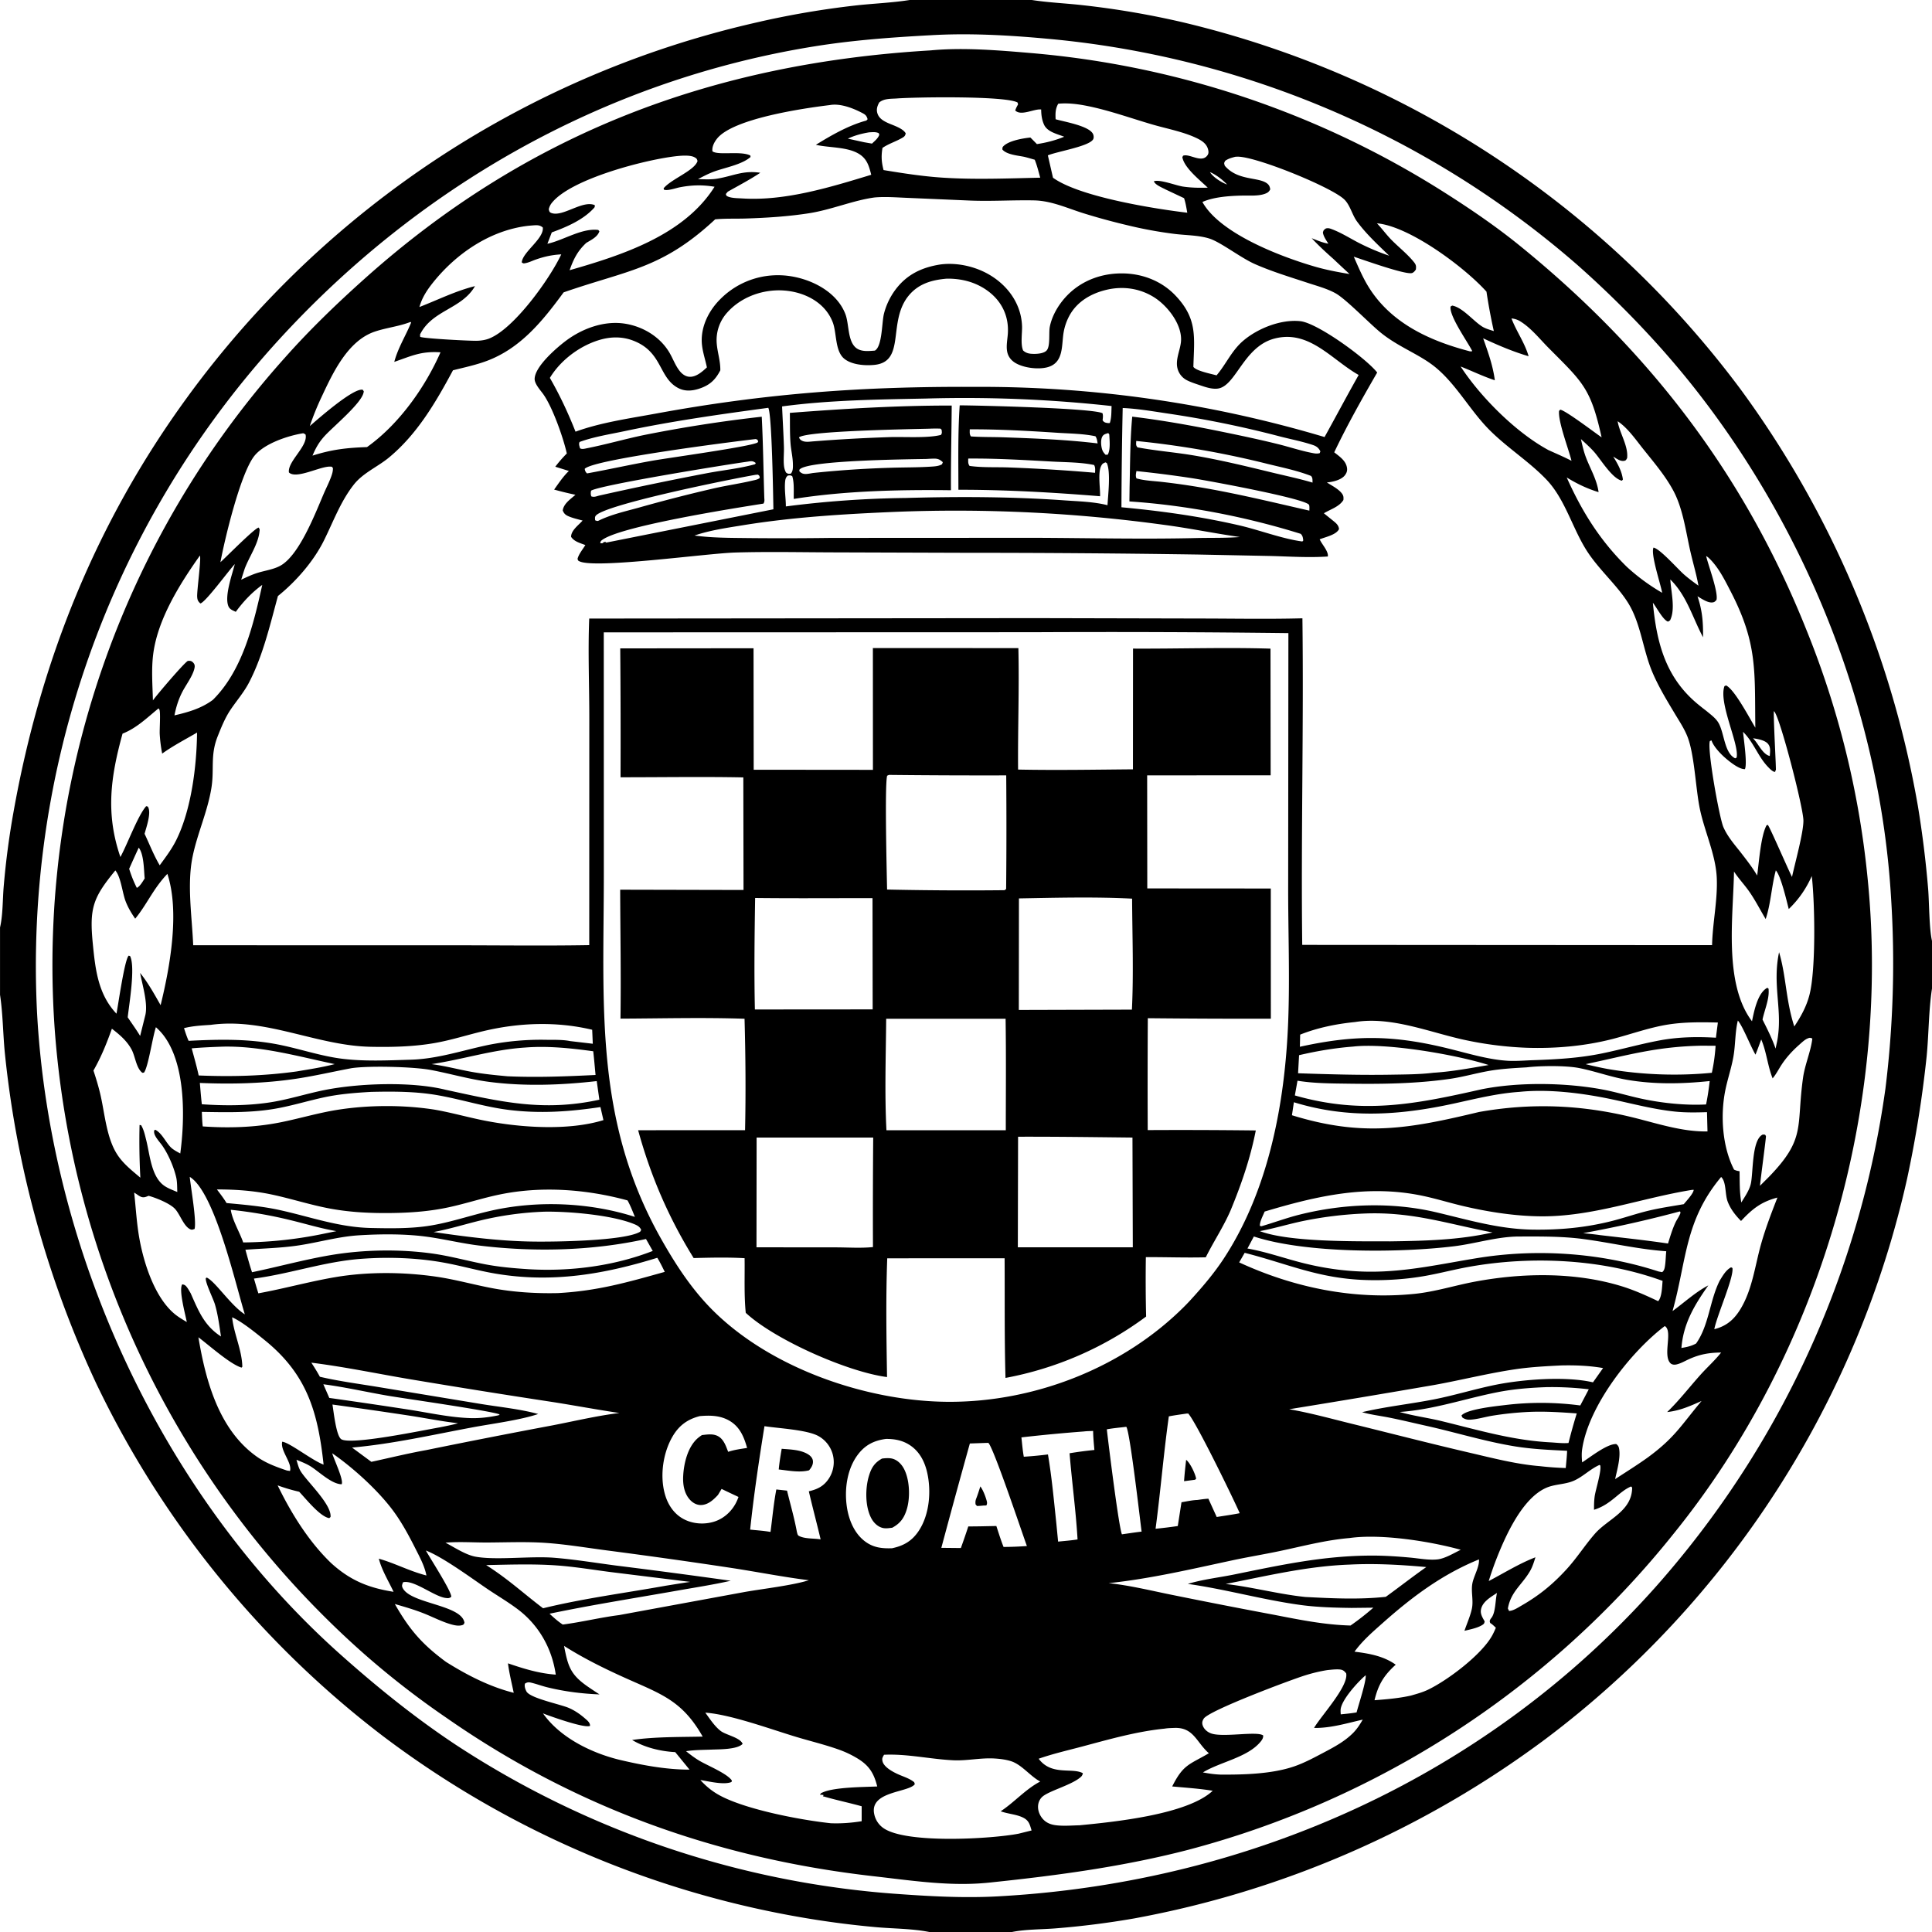 <svg xmlns="http://www.w3.org/2000/svg" viewBox="0 0 256 256"><path d="M120.539 0h16.184c2.238.349 4.55.436 6.805.696q6.66.738 13.188 2.256 1.371.325 2.735.681t2.72.74q1.356.386 2.703.8t2.685.859 2.666.917 2.645.974 2.624 1.032 2.6 1.089q1.294.558 2.576 1.145 1.281.586 2.55 1.2 1.268.615 2.524 1.257 1.255.641 2.495 1.31 1.241.67 2.467 1.365 1.226.696 2.436 1.418t2.405 1.47q1.195.75 2.372 1.523 1.178.775 2.339 1.574 1.16.8 2.303 1.625t2.268 1.674 2.231 1.723 2.193 1.772 2.154 1.819 2.113 1.864 2.073 1.911 2.03 1.956 1.988 1.999 1.944 2.041 1.898 2.084 1.853 2.125 1.806 2.164 1.758 2.203 1.71 2.241q1.122 1.527 2.199 3.085t2.108 3.147 2.016 3.206 1.923 3.263 1.828 3.317 1.732 3.368 1.634 3.418 1.534 3.462q.743 1.743 1.434 3.506.692 1.763 1.333 3.545.64 1.783 1.229 3.583t1.125 3.616q.537 1.817 1.022 3.648.483 1.83.916 3.675.43 1.844.807 3.7t.703 3.722q.91 5.507 1.37 11.07c.144 1.864.125 5.177.507 6.845v6.305l-.02.122c-.43 2.905-.405 5.947-.692 8.881q-.86 8.168-2.588 16.196-.307 1.375-.645 2.743t-.708 2.728q-.367 1.36-.764 2.712-.398 1.351-.826 2.694t-.885 2.675-.943 2.655-1.002 2.633q-.516 1.312-1.06 2.611t-1.117 2.587q-.572 1.287-1.173 2.562t-1.23 2.535-1.285 2.507-1.34 2.478q-.685 1.233-1.395 2.449-.711 1.216-1.449 2.417-.737 1.2-1.5 2.384-.764 1.184-1.554 2.351t-1.605 2.316-1.656 2.28-1.705 2.243-1.755 2.205-1.802 2.166q-.913 1.072-1.85 2.125-.936 1.052-1.896 2.084-.96 1.031-1.942 2.042t-1.986 1.998q-1.004.989-2.03 1.954-1.026.966-2.073 1.91-1.046.942-2.113 1.862-1.068.92-2.155 1.816-1.088.896-2.194 1.768-1.107.871-2.233 1.719-1.503 1.122-3.038 2.2-1.535 1.08-3.1 2.114t-3.16 2.023-3.217 1.931-3.271 1.839-3.322 1.744-3.371 1.647-3.417 1.55-3.46 1.452q-1.74.7-3.5 1.351-1.76.65-3.537 1.25-1.778.6-3.572 1.148-1.794.55-3.604 1.045-1.809.498-3.632.942-1.822.445-3.657.835-1.835.393-3.68.733-5.158.898-10.376 1.315c-1.897.158-3.977.11-5.829.485h-10.952c-2.247-.452-4.759-.435-7.049-.64q-5.37-.483-10.676-1.435-1.85-.33-3.69-.715-1.84-.383-3.667-.823-1.828-.437-3.642-.93-1.814-.49-3.612-1.034-1.799-.546-3.581-1.143t-3.546-1.247q-1.763-.649-3.507-1.35-1.743-.701-3.466-1.453-1.722-.752-3.422-1.554t-3.374-1.653q-1.676-.852-3.325-1.753t-3.272-1.849-3.216-1.945q-1.594-.995-3.158-2.038t-3.096-2.13q-1.533-1.088-3.033-2.22-1.515-1.154-2.995-2.352-1.48-1.199-2.924-2.441t-2.85-2.526-2.775-2.61-2.695-2.69-2.615-2.769-2.532-2.845-2.446-2.92-2.359-2.99q-1.157-1.512-2.269-3.058-1.112-1.547-2.177-3.125-1.066-1.579-2.084-3.188t-1.989-3.249q-.97-1.638-1.891-3.305-.922-1.667-1.793-3.36-.871-1.694-1.692-3.413-1.745-3.736-3.261-7.57t-2.797-7.753-2.323-7.909-1.84-8.034q-1.24-6.292-1.878-12.673c-.224-2.431-.245-4.946-.597-7.357l-.02-.128v-8.93c.398-1.717.336-3.784.498-5.557q.424-4.952 1.307-9.843c3.568-19.978 10.943-38.286 22.922-54.741q.854-1.177 1.735-2.333t1.788-2.292 1.839-2.251 1.89-2.21q.956-1.093 1.938-2.165t1.987-2.121 2.035-2.076 2.081-2.03q1.052-1.002 2.127-1.981t2.171-1.933 2.214-1.884 2.256-1.833q1.139-.904 2.297-1.782 1.159-.877 2.337-1.728 1.178-.852 2.375-1.676 1.197-.825 2.413-1.622t2.448-1.566 2.483-1.511 2.517-1.454 2.55-1.397 2.58-1.34 2.61-1.28q1.312-.625 2.638-1.22 1.325-.596 2.664-1.161t2.691-1.1 2.715-1.04 2.737-.977 2.76-.916q1.384-.442 2.778-.852 1.394-.411 2.798-.79 1.403-.38 2.814-.726 1.412-.347 2.83-.663A117 117 0 0 1 113.244.74c2.42-.278 4.894-.358 7.296-.74m2.565 4.679c-5.103.28-10.192.656-15.242 1.472-27.973 4.518-52.952 18.82-71.789 39.837q-1.001 1.12-1.975 2.264t-1.92 2.311-1.863 2.357-1.804 2.403q-.888 1.212-1.746 2.446-.858 1.233-1.685 2.487t-1.624 2.528-1.561 2.567-1.499 2.605-1.434 2.64-1.37 2.674q-.668 1.346-1.303 2.707-.635 1.362-1.237 2.738-.602 1.377-1.17 2.768t-1.102 2.795-1.033 2.821-.965 2.846-.894 2.869-.824 2.889-.753 2.909-.682 2.926-.61 2.942-.538 2.956-.466 2.968-.393 2.979-.32 2.988q-.143 1.495-.248 2.994t-.174 3-.1 3.003q-.033 1.502-.028 3.004t.046 3.004.12 3.002c1.762 31.506 16.444 63.616 40.06 84.728 4.856 4.34 10.006 8.506 15.442 12.104q.808.53 1.625 1.047t1.642 1.022 1.657.995 1.673.97q.84.477 1.688.942t1.703.916 1.717.889 1.73.862q.87.424 1.745.834t1.757.807q.882.396 1.77.779.888.382 1.781.75.894.369 1.794.723t1.804.694 1.816.666 1.825.637q.915.31 1.835.608.92.296 1.845.578t1.854.55 1.862.52q.933.254 1.87.492t1.877.461q.941.223 1.885.432.944.208 1.892.402.947.193 1.897.371.95.179 1.903.343.953.163 1.908.311.955.149 1.913.281.957.135 1.917.253t1.92.22q.962.105 1.924.192.963.088 1.927.16c4.632.34 9.307.613 13.95.353l.455-.028c33.183-1.933 64.362-16.012 86.559-40.922q.766-.863 1.517-1.74.75-.876 1.484-1.766t1.451-1.793 1.419-1.82 1.385-1.845 1.35-1.87 1.316-1.895q.65-.954 1.281-1.92.632-.964 1.246-1.941t1.21-1.965q.595-.988 1.173-1.987.577-.998 1.136-2.008.56-1.009 1.1-2.028t1.062-2.048q.521-1.03 1.024-2.068.502-1.038.986-2.086.483-1.047.947-2.103t.909-2.121q.444-1.065.869-2.137t.83-2.153.79-2.168.75-2.181.71-2.196.67-2.208q.325-1.107.629-2.22t.588-2.23.547-2.242.505-2.251.464-2.26.423-2.268.38-2.276q.18-1.14.339-2.282.39-3.142.63-6.299.242-3.157.335-6.321.095-3.165.04-6.33t-.258-6.325c-1.43-24.104-10.83-48.01-25.64-67.026-4.689-6.02-10.19-11.76-15.9-16.817q-.916-.8-1.848-1.58-.931-.782-1.879-1.544-.946-.763-1.908-1.507t-1.938-1.468-1.966-1.43-1.994-1.392-2.02-1.352-2.048-1.312-2.072-1.271-2.097-1.23-2.121-1.19-2.144-1.147-2.166-1.105q-1.088-.541-2.187-1.062-1.099-.52-2.208-1.018-1.108-.5-2.227-.976t-2.245-.931q-1.128-.455-2.264-.887-1.137-.433-2.281-.843t-2.297-.797q-1.152-.388-2.312-.752-1.16-.365-2.327-.707-1.166-.342-2.34-.66-1.172-.32-2.352-.615-1.179-.296-2.364-.569t-2.374-.521-2.385-.475-2.393-.428q-1.2-.203-2.402-.381-1.202-.18-2.408-.334t-2.415-.287q-1.208-.13-2.42-.238c-5.076-.463-10.313-.756-15.407-.446z"/><path d="M131.49 249.412q-.925.104-1.855.16c-4.594.274-9.293-.441-13.852-.959-20.682-2.346-39.539-9.082-56.628-20.994q-5.672-3.875-10.836-8.405-1.119-.987-2.213-2.001t-2.163-2.055-2.113-2.107-2.06-2.157q-1.018-1.092-2.008-2.208t-1.953-2.256-1.898-2.302-1.84-2.348-1.783-2.393-1.724-2.435-1.665-2.477-1.603-2.516-1.541-2.555q-.755-1.286-1.479-2.591-.723-1.305-1.415-2.627-.691-1.322-1.35-2.66t-1.286-2.693-1.22-2.723q-.592-1.37-1.152-2.753-.56-1.382-1.085-2.779-.525-1.396-1.017-2.805t-.948-2.829-.88-2.851q-.421-1.431-.808-2.872t-.74-2.89-.668-2.909q-.316-1.458-.597-2.923t-.525-2.937-.454-2.949-.382-2.96-.31-2.967-.237-2.974q-.098-1.498-.158-2.997-.06-1.5-.083-3t-.009-3 .067-3.001.14-2.998.216-2.993.29-2.987.364-2.979.438-2.969.512-2.957q.275-1.475.586-2.943.31-1.469.658-2.928.348-1.46.732-2.91.383-1.451.803-2.892t.875-2.871.947-2.848 1.017-2.823 1.087-2.798q.56-1.391 1.156-2.769t1.225-2.74 1.292-2.708q.664-1.346 1.36-2.675.697-1.33 1.426-2.641.73-1.311 1.491-2.605.762-1.292 1.556-2.566.793-1.274 1.618-2.527t1.682-2.486 1.743-2.443 1.803-2.399q.916-1.188 1.862-2.353.945-1.166 1.92-2.307.974-1.141 1.977-2.257c3.29-3.703 6.833-7.112 10.52-10.414 21.608-19.342 46.192-28.546 74.989-30.25 4.305-.41 8.956-.018 13.25.347q1.828.155 3.65.364 1.821.21 3.636.473 1.815.265 3.621.584t3.601.692 3.58.801q1.783.428 3.553.909 1.769.481 3.523 1.016 1.755.534 3.492 1.122 1.737.587 3.456 1.227t3.417 1.33q1.699.692 3.376 1.434t3.33 1.535 3.284 1.635 3.231 1.733 3.178 1.83q1.576.94 3.122 1.926c3.369 2.149 6.647 4.384 9.753 6.903 17.163 13.92 29.779 30.349 37.987 50.89q.791 1.949 1.513 3.925.721 1.977 1.372 3.978.651 2 1.23 4.023.58 2.023 1.087 4.065t.94 4.1q.434 2.06.795 4.133.36 2.072.647 4.157.286 2.084.498 4.178c3.197 30.66-6.23 63.24-25.649 87.218q-.762.954-1.542 1.892-.781.938-1.58 1.86-.8.922-1.617 1.828-.818.907-1.653 1.797t-1.689 1.762-1.723 1.728-1.758 1.694-1.79 1.659-1.824 1.622-1.856 1.585q-.936.784-1.887 1.548-.951.765-1.917 1.51-.967.746-1.947 1.472-.982.726-1.977 1.433-.995.706-2.004 1.392-1.01.687-2.032 1.353t-2.058 1.311-2.085 1.27q-1.048.626-2.109 1.23-1.06.603-2.133 1.185t-2.156 1.144q-1.084.56-2.18 1.1-1.094.539-2.2 1.056-1.105.517-2.221 1.012-1.115.495-2.24.968-1.126.472-2.26.922-1.135.45-2.278.878-1.143.427-2.295.832t-2.31.786q-1.16.38-2.327.739-1.166.358-2.34.693t-2.354.646c-8.559 2.218-17.168 3.375-25.945 4.299m28.772-226.654.058.048c.435.69 1.517 1.369 2.274 1.646-.569-.613-1.498-1.333-2.274-1.646zm22.131 6.773.055.06c.683.716 1.258 1.523 1.957 2.228.962.97 2.097 1.854 2.95 2.918.285.354.306.544.249.985-.14.191-.246.348-.472.447-.749.327-6.499-1.752-7.752-2.154.542 1.224 1.061 2.468 1.734 3.627 2.885 4.97 7.977 7.389 13.319 8.825.23.053.425.155.644.052-.641-1.273-3.07-4.651-2.872-5.897l.215-.13c1.373.242 2.787 2.033 3.981 2.783.453.284 1.028.434 1.535.595q-.58-2.594-.974-5.223c-2.898-3.234-10.204-8.675-14.514-9.055zm31.888 26.238.06.048c.26 1.578 1.439 3.284 1.258 4.886-.109.173-.123.297-.336.35-.54.137-1.065-.29-1.508-.554.584.932 1.146 1.932 1.284 3.042l-.134.155c-1.308-.293-2.806-2.844-3.706-3.847-.532-.592-1.138-1.13-1.724-1.668.187.82.37 1.646.67 2.433.586 1.538 1.448 2.946 1.672 4.599-1.525-.468-2.864-1.11-4.222-1.945 2.014 4.51 4.414 8.352 7.95 11.828q1.076.99 2.254 1.856t2.443 1.597c-.213-1.197-1.55-5.129-1.147-5.99.863.16 3.202 2.826 4.028 3.552.61.538 1.268 1.018 1.928 1.494q-.042-.232-.089-.464c-.274-1.356-.668-2.698-.978-4.049-.6-2.623-.977-5.657-2.248-8.046-1.051-1.976-2.584-3.77-3.977-5.513-.995-1.244-2.085-2.844-3.418-3.716zM118.78 13.052c-.787.05-1.642-.004-2.278.525-.25.458-.404.906-.245 1.428.192.634.717.965 1.282 1.238.71.343 2.088.72 2.47 1.424-.058.304-.15.417-.425.579-.864.51-1.796.775-2.65 1.35-.184 1.086-.137 1.876.143 2.94 2.598.428 5.173.83 7.802 1.002 4.288.283 8.661.1 12.957.006-.225-.79-.418-1.62-.729-2.379-.463-.129-.926-.274-1.393-.385-.85-.173-2.325-.287-2.892-.967.004-.257-.012-.307.19-.494.75-.691 2.528-.994 3.521-1.095q.434.431.862.87c1.27-.194 2.426-.489 3.615-.976-.921-.365-2.222-.628-2.666-1.593-.292-.633-.38-1.328-.385-2.019-.953-.106-2.647.907-3.436.135.093-.3.223-.537.377-.809l-.07-.25c-1.64-.91-13.707-.717-16.05-.53m21.438.695c-.385.697-.378 1.277-.344 2.056 1.176.336 4.35.863 4.934 1.91.11.197.157.536.043.741-.521.944-4.754 1.611-6.005 2.133l.68 2.963c3.517 2.55 13.511 4.128 17.794 4.637-.12-.645-.214-1.306-.429-1.928l-2.421-1.142c-.437-.235-1.42-.619-1.577-1.097.829-.279 2.904.562 3.876.706 1.09.162 2.162.17 3.261.143-1.008-.984-3.117-2.612-3.364-4.045.109-.186.058-.2.246-.23.898-.138 2.363 1.03 3.092-.032.17-.247.138-.519.063-.793-.219-.805-.95-1.21-1.656-1.536-1.732-.8-3.888-1.201-5.724-1.738-2.882-.842-5.796-1.9-8.74-2.478-1.198-.236-2.509-.394-3.729-.27m-30.263.176c-3.488.424-12.853 1.784-14.959 4.465-.36.46-.68 1.067-.595 1.664.783.572 3.747-.097 5.022.555l.025.198c-1.17 1.03-3.43 1.404-4.881 1.947-.717.268-1.404.628-2.08.985.807.016 1.678.074 2.476-.053 2.167-.344 3.453-1.143 5.779-.791-1.402.93-2.847 1.682-4.309 2.508l-.258.309c.076.2.036.223.246.32.52.242 1.39.23 1.962.267 5.67.358 11.681-1.5 17.058-3.138-.296-1.157-.552-2.121-1.65-2.782-1.555-.935-3.92-.782-5.684-1.189 2.059-1.272 4.345-2.585 6.69-3.214l.163-.173c-.107-.393-.24-.578-.607-.775-1.235-.664-2.988-1.362-4.398-1.103m5.226 3.61c-.99.163-1.925.406-2.837.839l2.153.475 1.044.182c.363-.352.795-.683.971-1.169-.074-.202-.021-.198-.208-.267-.347-.128-.758-.073-1.123-.06m-25.392 3.142c-4.087.415-14.073 2.996-16.643 6.177a2.04 2.04 0 0 0-.432.882c.068.245.07.385.338.486 1.523.574 4.132-1.744 5.76-1.037.016.288-.03.297-.222.5-1.42 1.5-3.572 2.419-5.476 3.11l-.581 1.509.225-.054c2.058-.51 4.377-2.035 6.51-1.78l.153.171c-.226.76-1.11 1.158-1.742 1.55-1.157 1.08-1.688 2.154-2.203 3.617 6.95-1.997 15.152-4.626 19.208-11.06-1.61-.27-2.993-.237-4.6.069-.508.097-1.644.509-2.103.316l-.051-.174c.987-1.226 4.114-2.354 4.496-3.62-.087-.299-.118-.347-.413-.505-.542-.292-1.63-.215-2.224-.157m73.891.098c-.49.134-.917.237-1.336.538-.171.318-.155.297-.057.647 1.643 1.942 4.26 1.504 5.47 2.253.368.228.5.464.554.883-.171.335-.365.464-.712.588-.88.315-2.008.216-2.935.233-1.662.031-3.81.166-5.338.848 2.313 4.183 10.357 7.24 14.881 8.558 1.516.441 3.06.731 4.615.99q-1.085-1-2.157-2.014c-1-.882-1.948-1.763-2.862-2.736.724.285 1.438.595 2.209.727-.283-.464-.632-.925-.72-1.47.086-.338.106-.332.389-.543.347-.094.578.007.9.132 1.19.46 2.322 1.178 3.455 1.767q1.957 1.001 4.038 1.708c-1.48-1.437-3.061-2.885-4.278-4.556-.638-.876-.886-2.12-1.651-2.88-1.644-1.63-11.745-5.74-14.18-5.686q-.143.004-.285.013m-47.786 5.39c-2.817.375-5.737 1.634-8.716 2.096-2.748.427-5.561.604-8.338.694-1.349.045-2.734-.021-4.076.11-7.063 6.58-11.546 6.708-20.08 9.676-2.765 3.767-5.697 7.422-10.218 9.098-1.438.533-2.958.853-4.444 1.227-2.268 4.223-4.724 8.442-8.466 11.547-1.496 1.242-3.44 2.04-4.66 3.585-1.771 2.242-2.726 4.921-3.987 7.45-1.367 2.743-3.691 5.407-6.081 7.33-1.046 3.819-1.996 7.954-3.841 11.481-.681 1.303-1.643 2.398-2.457 3.612-.713 1.063-1.212 2.306-1.683 3.49-1.022 2.565-.421 4.343-.842 6.895-.517 3.137-1.858 5.985-2.488 9.068-.757 3.705-.07 7.96.082 11.728l34.527.006c5.98-.002 11.974.081 17.952-.022l.008-29.9c.005-4.437-.19-8.944-.012-13.373l59.062-.057 22.517.052c4.302.012 8.624.087 12.924-.028.182 14.422-.2 28.854-.025 43.274l54.306.035c.066-2.959.76-6.018.62-8.956-.145-3.068-1.634-6.143-2.25-9.157-.563-2.756-.702-7.227-1.659-9.585-.425-1.048-1.067-2.007-1.646-2.975-1.09-1.821-2.21-3.654-3.026-5.62-1.184-2.853-1.484-6.232-3.055-8.876-1.466-2.468-4.027-4.594-5.667-7.222-1.863-2.984-2.823-6.745-5.27-9.306-2.33-2.437-5.29-4.266-7.672-6.701-2.482-2.538-4.29-5.926-7.021-8.167-2.119-1.738-4.909-2.674-7.294-4.626-1.511-1.237-4.585-4.427-5.941-5.18-1.129-.628-2.468-.979-3.691-1.383-2.352-.777-4.755-1.497-7.022-2.5-1.863-.825-4.49-2.882-5.992-3.366-1.438-.464-3.182-.436-4.687-.63q-3.193-.402-6.317-1.171-2.867-.679-5.68-1.552c-2.192-.684-4.255-1.664-6.576-1.712-2.794-.057-5.59.133-8.385.026l-8.324-.358c-1.446-.055-2.968-.185-4.41-.057m-45.93 3.759c-5.012.588-9.534 3.681-12.617 7.556-.792.996-1.423 1.967-1.77 3.202 2.472-.956 4.772-2.123 7.363-2.768-1.753 3.058-5.684 3.159-7.283 6.415l.02.307c.517.228 6.754.556 7.6.517.501-.023 1.012-.096 1.483-.274 3.343-1.263 8.136-8.002 9.61-11.174-1.218.071-2.203.281-3.349.678-.448.155-.915.394-1.379.482-.264.05-.281.064-.507-.095.113-1.384 2.966-3.143 2.79-4.625-.406-.347-.793-.317-1.29-.28q-.336.025-.671.059m130.318 12.274c.65 1.721 1.762 3.23 2.267 5.006-2.085-.617-4.059-1.455-6.024-2.378.65 1.827 1.299 3.628 1.55 5.562-1.55-.51-3.016-1.228-4.533-1.824 2.653 4.06 7.341 8.757 11.645 11.079 1.016.463 2.058.902 3.048 1.418-.412-1.65-1.782-5.158-1.652-6.607l.152-.168c.651.053 4.667 3.105 5.488 3.663-1.454-6.563-2.494-7.284-7.05-11.873-1.169-1.178-2.273-2.589-3.693-3.474a2.64 2.64 0 0 0-1.198-.404m-145.882.459-.15.058c-1.482.553-3.08.72-4.58 1.225-3.58 1.205-5.55 5.439-7.045 8.63q-.9 1.899-1.576 3.889c1.156-.996 5.5-4.83 6.887-4.825.046 0 .09.01.136.017.15.253.153.15.096.399-.326 1.422-3.906 4.392-5.078 5.643-.788.843-1.236 1.625-1.68 2.682 2.581-.82 4.532-1.04 7.22-1.131 4.221-3.005 7.687-7.893 9.739-12.56-2.602-.163-3.758.455-6.124 1.27.49-1.867 1.516-3.45 2.233-5.214zM40.164 57.41c-2.021.32-5.258 1.392-6.524 3.084-1.815 2.427-3.829 10.788-4.434 14.003.762-.683 4.447-4.432 5.058-4.593.181.227.148.28.117.56-.184 1.664-1.364 3.317-1.953 4.879q-.239.733-.467 1.471c.7-.331 1.397-.663 2.137-.897 1.007-.318 2.207-.465 3.121-.998 2.46-1.434 4.535-6.828 5.675-9.492.328-.765.723-1.52 1.002-2.304.135-.378.225-.696.22-1.098-.179-.213-.079-.18-.327-.195-1.325-.084-4.532 1.718-5.503.77-.215-1.455 2.58-3.508 2.2-5.026-.104-.064-.2-.144-.322-.163M26.483 73.62c-2.662 3.763-5.614 8.454-6.19 13.114-.245 1.987-.084 4.072-.03 6.071.498-.71 4.077-4.914 4.625-5.232.294-.015.459-.026.69.207.225.227.255.439.195.737-.205 1.017-1.11 2.193-1.593 3.122-.524 1.006-.849 2.04-1.064 3.15 1.82-.418 3.56-.918 5.082-2.047 3.942-3.891 5.388-9.993 6.551-15.239-1.368.987-2.513 2.209-3.507 3.567-.386-.181-.801-.319-.976-.74-.552-1.33.499-4.203.846-5.585-.801.848-3.86 5.038-4.559 5.215-.317-.274-.405-.476-.428-.9-.042-.76.565-5.156.358-5.44m199.59.064c.31 1.313 1.629 4.772 1.37 5.807-.199.218-.274.318-.593.338-.616.039-1.409-.514-1.924-.816.644 1.888.758 3.435.737 5.43-1.41-2.646-2.147-5.51-4.338-7.659.088 1.614.71 3.932-.035 5.421l-.266.165c-.66-.202-1.526-1.906-2.01-2.502.496 5.302 1.69 9.904 5.941 13.423q.575.472 1.167.923c.518.436 1.157.897 1.525 1.47.848 1.318.779 4.058 2.27 4.798l.19-.091c.407-1.71-2.412-7.201-1.61-9.47l.214-.099c1.137.541 3.11 4.336 3.881 5.599-.103-7.45.322-11.107-3.258-18.031-.774-1.496-1.57-3.123-2.772-4.323-.155-.155-.292-.286-.49-.383M80.003 83.79l.008 31.877c.007 17.293-1.325 32.605 7.51 48.346 1.899 3.382 4.011 6.655 6.747 9.43 7.74 7.848 20.611 12.284 31.499 12.305 11.394.022 23.072-4.535 31.173-12.642q.32-.322.633-.653c1.63-1.766 3.272-3.686 4.59-5.697 5.963-9.102 8.108-20.63 8.526-31.34.236-6.045-.017-12.163.001-18.218l.029-33.308q-16.897-.204-33.795-.118zM21.008 93.862c-1.524 1.247-2.911 2.62-4.77 3.349-1.58 5.734-2.267 10.576-.285 16.349.947-1.74 2.311-5.486 3.417-6.738.196.056.202.007.278.169.39.821-.269 2.66-.491 3.494.66 1.39 1.22 2.85 2.007 4.173.781-1.071 1.58-2.122 2.174-3.312 2.016-4.03 2.729-9.861 2.772-14.277-1.57.922-3.137 1.72-4.62 2.788a19 19 0 0 1-.326-2.583c-.033-.636.124-2.766-.031-3.22-.025-.073-.084-.128-.125-.192m214.036.365c-.053 1.309.325 7.727.264 7.834-.033.059-.099.093-.148.14l.11.1c-.364-.009-.744-.415-.993-.673-1.34-1.39-1.907-3.278-3.317-4.657.089.965.583 4.255.251 4.941-.77.052-2.095-1.035-2.661-1.533-.619-.544-1.505-1.48-1.769-2.272l-.21.08c-.4.984 1.25 10.183 1.786 11.41.522 1.196 1.394 2.221 2.204 3.233.798 1.035 1.606 2.05 2.27 3.18.243-1.716.47-5.203 1.24-6.644l.17-.066c.235.204 2.771 6.083 3.21 6.898.391-1.834 1.522-5.87 1.51-7.47-.013-1.695-2.945-13.073-3.805-14.376-.03-.047-.075-.084-.112-.125m-2.77 3.596c.725.701 1.25 2.116 2.23 2.351.036-.587.158-1.191-.284-1.662-.419-.445-1.359-.609-1.946-.689M18.382 112.32q-.644 1.395-1.267 2.8.398 1.305 1.012 2.524c.408-.164.81-.882 1.043-1.245-.11-1.12-.09-3.19-.788-4.08m-3.098 3.018c-2.97 3.623-3.456 4.984-2.985 9.734.335 3.379.694 6.673 3.134 9.249.226-1.14 1.062-7.123 1.612-7.686l.188.048c.728 1.431-.127 6.412-.311 8.118.549.817 1.138 1.624 1.647 2.466l.7-2.807c.335-1.578-.408-3.945-.703-5.54 1.063 1.32 1.88 2.802 2.716 4.272 1.256-5.108 2.55-12.381.896-17.398-1.876 1.963-2.703 4.042-4.263 5.939-.514-.75-.959-1.48-1.281-2.335-.43-1.138-.606-3.16-1.35-4.06m220.022-.005c-.577 2.106-.655 4.397-1.345 6.447-.727-1.21-1.366-2.478-2.175-3.638-.635-.91-1.422-1.733-2.023-2.66-.095 5.98-1.401 14.83 2.386 19.844.265-1.29.713-3.596 1.901-4.362.045-.029.091-.053.137-.08.2.172.155.072.17.352.063 1.235-.564 2.652-.814 3.862.635 1.266 1.264 2.506 1.733 3.846.107-.55.258-1.12.318-1.677.51-3.731-.74-6.909.142-11.093.95 3.157.878 6.351 2.018 9.839.875-1.314 1.604-2.627 2.004-4.164.879-3.376.721-12.224.313-15.768-.752 1.683-1.722 3.09-3.051 4.373-.28-1.069-1.041-4.405-1.714-5.121m-5.032 19.894c-.381 1.572-.308 3.21-.589 4.798-.268 1.516-.78 2.98-1.08 4.488-.66 3.311-.392 7.446 1.168 10.47.254.125.448.172.729.207.026 1.446-.015 2.709.23 4.148.46-.76 1.044-1.577 1.254-2.451.343-1.43.106-5.914 1.605-6.558l.29.026c.038.063.091.119.115.189.042.119-.708 5.645-.788 6.58l1.155-1.152c5-5.14 3.628-6.647 4.552-13.177.245-1.732 1.011-3.419 1.221-5.117.003-.024-.001-.048-.002-.073-.275-.111-.333-.12-.63.005-.374.156-.764.536-1.069.804-.903.797-1.696 1.648-2.36 2.657-.396.602-.724 1.27-1.193 1.819-.65-1.63-.793-3.399-1.454-5.023l-.054-.136c-.251.671-.49 1.353-.763 2.016-.646-1.098-1.691-3.779-2.337-4.52m-50.71.197c-2.492.252-4.951.742-7.286 1.671l-.036 1.608c7.522-1.652 12.592-1.533 19.967.306 2.442.609 5.177 1.434 7.698 1.556 1.059.05 2.144-.047 3.204-.083 3.11-.106 6.135-.272 9.19-.902 2.691-.556 5.332-1.323 8.043-1.797 2.375-.39 4.63-.417 7.024-.281l.259-2.012c-2.204-.047-4.395-.078-6.581.265-2.516.396-4.907 1.283-7.367 1.915-3.683.946-7.567 1.288-11.366 1.166q-2.096-.08-4.178-.345-2.08-.264-4.13-.71c-4.616-1.01-9.646-3.125-14.44-2.357m-151.641.377c-1.193.08-2.378.137-3.541.435.185.57.364 1.135.61 1.682 4.073-.209 7.987-.293 12.016.517 2.776.559 5.517 1.506 8.329 1.857 2.951.369 6.132.213 9.1.125 3.561-.105 6.84-1.24 10.288-1.961q1.867-.371 3.763-.541t3.799-.136c1.024.016 2.246-.036 3.243.17l3.016.354-.079-1.853c-4.69-1.12-9.613-.949-14.295.151-2.165.508-4.292 1.199-6.484 1.591-2.809.503-5.746.571-8.596.513-7.178-.146-13.881-3.905-21.17-2.904m-7.265.31c-.468 1.414-1.018 5.28-1.578 6.015-.21.025-.18.068-.326-.066-.727-.667-.849-2.138-1.329-3.013-.633-1.154-1.574-1.946-2.598-2.736-.694 1.941-1.416 3.745-2.445 5.542.368 1.113.705 2.221.962 3.367.57 2.548.798 5.732 2.293 7.912.787 1.149 1.906 2.024 2.96 2.916q-.188-3.488-.105-6.98l.202.023c.364.595.51 1.31.68 1.98.479 1.893.648 4.668 2.243 5.939.525.418 1.26.674 1.875.94-.025-.644-.004-1.37-.156-1.996-.327-1.35-1.001-2.926-1.78-4.075-.32-.473-.832-.992-1.05-1.512-.092-.216-.096-.355-.08-.584l.16-.084c.88.48 1.326 1.57 1.998 2.28.345.366.866.62 1.302.864.62-4.595.749-11.755-2.213-15.647q-.453-.592-1.015-1.084m204.861 2.448c-5.997.109-9.732 1.241-15.411 2.446q1.422.36 2.864.63c4.498.779 9.306.966 13.855.512q.384-1.77.497-3.576zm-195.923.123c-1.402.05-2.798.105-4.196.229.319 1.193.667 2.386.925 3.593 4.388.18 8.601.07 12.954-.529 1.696-.285 3.406-.546 5.072-.976-4.903-1.036-9.694-2.409-14.755-2.317m149.71-.006c-2.448.188-4.785.585-7.173 1.14l-.133 2.396c4.126.14 8.237.26 12.367.188 1.83-.032 3.742-.03 5.56-.255 2.473-.153 4.884-.613 7.323-1.024-4.222-1.355-13.466-2.96-17.945-2.445m-109.71.127c-4.276.268-8.217 1.565-12.412 2.197 1.757.232 3.474.688 5.215 1.01 1.597.294 3.225.452 4.841.601 3.925.175 7.752.02 11.674-.172-.102-1.047-.188-2.097-.307-3.142-2.974-.405-6.007-.732-9.011-.494m132.718 2.624c-1.694.101-3.4.186-5.073.484-1.711.304-3.382.792-5.104 1.041-4.458.644-9.013.705-13.509.639-2.212-.033-4.517-.029-6.703-.392l-.35 1.952c8.944 2.56 15.925 1.175 24.706-.808 4.898-.992 11.21-.897 16.131.034 1.68.317 3.32.818 4.988 1.183 2.733.597 5.868.932 8.663.785.212-1.032.36-2.055.48-3.102-3.68.384-7.293.462-10.956-.165-2.183-.374-4.244-1.149-6.399-1.566-1.722-.334-5.112-.298-6.874-.085m-155.725.11c-2.428.455-4.852 1.023-7.293 1.392-4.252.64-8.527.745-12.817.567.086.94.152 1.886.265 2.823 2.91.201 5.864.203 8.757-.208 2.534-.36 4.942-1.157 7.44-1.662 4.564-.922 11.605-1.166 16.09-.053 7.247 1.573 12.873 2.951 20.388 1.32l-.35-2.466c-4.714.534-9.538.718-14.255.103-2.629-.342-5.13-1.087-7.724-1.577-2.298-.434-8.232-.58-10.501-.239m2.632 3.14c-2.093.118-4.162.275-6.218.711-2.306.49-4.55 1.208-6.882 1.578-3.117.496-6.235.417-9.377.365.03.64.04 1.287.12 1.923 3.392.237 6.833.143 10.175-.515 2.575-.507 5.075-1.27 7.674-1.682 4.104-.651 8.708-.668 12.816-.033 2.28.39 4.496 1.037 6.764 1.478 4.748.923 11.04 1.343 15.664-.081l-.397-1.73c-4.125.615-8.044.894-12.211.368-3.17-.4-6.182-1.376-9.314-1.93-2.914-.516-5.866-.516-8.814-.451m152.101 0c-2.981.201-5.84.93-8.752 1.562-7.156 1.553-13.995 2.014-21.124-.187l-.257 1.721c9.457 2.924 15.597 1.77 24.784-.428 6.927-1.235 13.581-.96 20.409.723 3.191.786 6.555 1.923 9.869 1.847l-.066-2.55c-1.42.043-2.816.07-4.234-.076-2.825-.292-5.562-1.03-8.332-1.618-3.857-.818-8.361-1.4-12.297-.994M25.141 155.94c.143 1.425.919 5.801.643 6.9-.282.102-.393.158-.68-.011-.809-.475-1.265-1.945-1.918-2.648-.677-.728-2.539-1.473-3.498-1.731l-.105.044c-.31.125-.56.222-.894.093-.224-.087-.448-.265-.65-.396l-.163-.105-.098-.064c.22 2.022.333 4.105.694 6.105.588 3.263 2.023 7.795 4.68 9.99.495.408 1.05.733 1.6 1.06-.181-.974-1.091-4.243-.609-4.99.31.034.443.133.633.387.184.245.338.531.492.796 1.036 2.335 1.784 4.278 4.014 5.72-.22-1.424-.395-2.883-.806-4.267-.212-.714-1.301-2.904-1.207-3.458l.123-.08c1.132.5 3.178 3.693 5.049 4.873-1.256-4.07-3.99-16.207-7.3-18.218m202.917.016c-4.838 5.79-4.553 11.023-6.438 17.769 1.552-1.133 3.04-2.514 4.742-3.403-1.831 2.598-3.304 5.025-3.566 8.292.703-.119 1.315-.242 1.947-.594 1.713-2.419 1.792-5.69 3.135-8.343.41-.652.8-1.375 1.5-1.752l.18.094c.207 1.238-2.053 6.277-2.404 8.106 1.604-.4 2.636-1.286 3.48-2.687 1.574-2.614 1.908-5.723 2.723-8.612.588-2.086 1.372-4.124 2.161-6.141-2.166.571-3.315 1.493-4.822 3.102-.738-.75-1.383-1.565-1.766-2.558-.38-.988-.166-2.63-.872-3.273M28.74 157.605c.446.59.897 1.17 1.28 1.806 2.312.216 4.654.411 6.928.905 4.14.9 7.896 2.306 12.2 2.4 2.451.052 5.07.094 7.499-.26 2.841-.413 5.572-1.385 8.365-2.021 6.145-1.401 13.087-1.124 19.114.81-.3-.738-.584-1.487-.975-2.184-5.458-1.49-11.424-1.93-16.987-.773-2.231.464-4.403 1.18-6.628 1.666-2.523.552-5.06.744-7.637.777-2.754.035-5.43-.082-8.147-.584-2.62-.484-5.145-1.314-7.746-1.866-2.414-.512-4.807-.673-7.266-.676m195.425.066c-6.718 1.084-13.111 3.552-20.001 3.499-3.414-.026-7.042-.591-10.364-1.379-1.746-.414-3.47-.95-5.224-1.323-7.32-1.559-14.032-.016-21.004 2.07-.212.532-.662 1.333-.634 1.899l.217.045c1.679-.49 3.327-1.106 5.023-1.531 5.876-1.473 12.264-1.705 18.168-.306 4.281 1.015 8.287 2.22 12.742 2.287 3.591.054 7.043-.264 10.53-1.151 1.625-.414 3.215-.974 4.845-1.363 1.526-.364 3.101-.591 4.648-.858.316-.398 1.313-1.446 1.31-1.907zM30.58 160.306c.204 1.384 1.182 2.975 1.646 4.324q2.733-.028 5.45-.326t5.39-.864l1.506-.308c-2.059-.352-4.066-.97-6.095-1.458q-3.901-.958-7.898-1.369m41.517.25a42.7 42.7 0 0 0-8.48 1.173c-2.05.499-4.088 1.139-6.163 1.524 4.453.643 8.765 1.21 13.274 1.264 2.724.036 12.046-.073 14.094-1.306l.142-.236c-.187-.44-.533-.612-.966-.787-2.965-1.201-8.67-1.692-11.901-1.631m150.463-.03q-6.335 1.699-12.789 2.873c.75.083 1.507.15 2.253.261 2.998.352 6.01.67 8.996 1.113.307-.98.594-1.972 1.046-2.897.115-.235.596-.968.603-1.186.002-.054-.03-.104-.047-.156zm-41.883.278q-2.073.088-4.132.346t-4.089.684c-1.846.398-3.666.95-5.52 1.297 3.94 1.488 12.817 1.341 17.283 1.355 4.499-.063 9.14-.17 13.546-1.18-6.076-1.159-10.696-2.784-17.089-2.502m-133.003 2.874c-2.754.156-5.319.918-8.026 1.334-2.37.364-4.744.404-7.128.587.279.996.548 1.996.876 2.978 3.467-.721 6.948-1.681 10.433-2.269 4.323-.729 9.069-.812 13.409-.215 2.359.324 4.65.97 6.985 1.42 1.933.373 3.847.538 5.809.663 5.495.327 11.306-.413 16.463-2.42l-.896-1.582c-7.17 1.585-14.931 1.757-22.208.854-2.386-.296-4.724-.89-7.103-1.191-2.77-.35-5.826-.326-8.614-.16m118.471.165-.849 1.593c2.219.39 4.349 1.111 6.518 1.702 3.136.856 6.306 1.338 9.56 1.369 4.982.046 9.617-1.037 14.498-1.822 7.86-1.263 16.32-.678 23.891 1.793l.48.094c.262-.195.323-.482.373-.79.103-.644.103-1.33.174-1.982-3.778-.266-7.364-1.143-11.098-1.632-2.724-.357-5.691-.33-8.443-.321-2.862.01-5.706.936-8.546 1.287-7.24.894-19.647.979-26.558-1.291m-1.216 2.165-.73 1.268c7.284 3.364 15.22 4.979 23.227 4.17 2.74-.277 5.35-1.123 8.048-1.626 6.264-1.168 13.184-1.277 19.332.593 1.695.516 3.31 1.242 4.907 2.001.508-.516.524-1.985.59-2.688-7.956-2.902-17.313-3.348-25.618-1.868-1.915.34-3.797.84-5.71 1.186-2.574.467-5.301.649-7.916.572-6.317-.185-10.332-2.129-16.13-3.608m-117.002.793c-4.909.352-9.438 1.983-14.277 2.62.195.65.375 1.31.587 1.953 3.418-.62 6.776-1.564 10.195-2.143 4.287-.727 9.001-.687 13.311-.07 2.522.36 4.977 1.06 7.477 1.532 2.844.536 5.823.717 8.716.651 5.251-.289 9.125-1.409 14.15-2.812-.314-.63-.619-1.266-.989-1.866-7.129 2.204-13.96 3.354-21.414 2.103-2.306-.387-4.557-1.04-6.856-1.458-3.54-.642-7.312-.774-10.9-.51m-17.167 7.748.022.19c.265 2.129 1.291 4.23 1.328 6.367l-.102.111c-1.487-.431-4.317-2.974-5.717-4.018.965 5.76 2.709 12.278 7.776 15.844 1.215.854 2.557 1.336 3.951 1.811l.41.06c.313-1.085-1.314-2.681-1.032-3.877.956.087 3.997 2.501 5.483 3.033-.748-6.92-2.172-11.937-7.796-16.486-1.151-.931-2.99-2.446-4.323-3.035m189.83 1.165c-4.512 3.423-10.118 10.572-10.95 16.348-.08.566-.049 1.145.002 1.713 1.06-.678 3.367-2.512 4.53-2.423.255.207.327.341.379.672.186 1.195-.286 2.806-.537 3.97 1.454-.95 2.943-1.876 4.353-2.89 3.575-2.627 4.398-4.25 7.102-7.466-1.537.685-2.872 1.285-4.56 1.47 1.607-1.553 2.938-3.295 4.426-4.953.885-.987 1.91-1.896 2.725-2.936-1.61.018-2.85.232-4.313.905-.514.236-1.079.567-1.632.68-.282.057-.593.028-.797-.193-1.01-1.094.378-4.27-.728-4.898m-179.335 4.85c.403.612.78 1.223 1.132 1.867 2.572.603 5.237.944 7.845 1.377l13.505 2.23c2.49.407 5.149.663 7.578 1.328-2.39.813-6.101 1.282-8.686 1.766-5.268.984-10.637 2.207-15.98 2.68l2.56 1.892c2.407-.52 4.82-1.115 7.242-1.55q8.35-1.705 16.726-3.276c2.955-.57 5.909-1.28 8.897-1.645-2.908-.434-5.794-.973-8.698-1.433q-9.471-1.44-18.92-3.021c-4.383-.736-8.795-1.668-13.201-2.215m165.62.366c-2.03.1-4.059.207-6.071.504-3.613.533-7.177 1.438-10.773 2.087q-9.594 1.657-19.204 3.214c2.792.48 5.555 1.252 8.308 1.928 5.188 1.276 10.37 2.617 15.573 3.826 3.032.704 6.216 1.538 9.323 1.785q1.715.198 3.44.25c.066-.759.153-1.524.181-2.284-2.31-.113-4.606-.212-6.893-.582-3.962-.641-7.832-1.85-11.75-2.722-1.645-.365-3.288-.767-4.94-1.096-1.186-.237-2.424-.38-3.586-.716 3.127-.738 6.352-1.075 9.506-1.692 2.749-.538 5.42-1.375 8.158-1.93 3.578-.726 9.32-1.176 12.933-.332l1.338-1.892c-1.826-.32-3.691-.389-5.543-.348m-164.028 2.496.787 1.809q5.347.751 10.683 1.574c2.64.417 5.376 1.025 8.046 1.102 1.26.036 2.468-.12 3.698-.376l.152-.106c-.866-.438-12.867-2.156-14.687-2.464-2.88-.488-5.786-1.164-8.679-1.539m162.124.379c-2.231.078-4.42.249-6.616.686-4.36.867-8.387 2.291-12.889 2.607 1.81.52 3.689.757 5.517 1.2 4.855 1.18 9.417 2.557 14.442 2.823.772.04 1.647.155 2.412.086a73 73 0 0 1 1.095-3.92c-2.105-.152-4.193-.292-6.306-.2q-2.478.114-4.927.511c-.933.156-1.962.473-2.894.52-.392.02-.68-.061-1.013-.27l-.14-.277c.66-.839 4.52-1.24 5.686-1.38q1.252-.155 2.51-.23 1.26-.075 2.521-.07 1.261.006 2.52.091 1.258.085 2.508.25l1.125-2.142q-2.766-.329-5.55-.285m-160.918 2.304c.148.851.482 4.133 1.159 4.59 1.242.84 11.048-1.225 13.067-1.567.808-.167 1.624-.314 2.415-.544-2.074-.234-4.126-.643-6.187-.968q-5.222-.795-10.454-1.511m113.249 1.189c-.808.12-1.624.224-2.425.38-.695 4.944-1.098 9.938-1.757 14.892q1.475-.145 2.942-.361l.492-3.151c.68-.109 1.414-.282 2.1-.302.486-.067.972-.145 1.464-.168l1.104 2.423c1.014-.164 2.04-.303 3.047-.503-.704-1.652-6.042-12.629-6.875-13.245l-.115.057.165.031zm-64.58.346c-1.604.412-2.736 1.223-3.588 2.673-1.266 2.155-1.703 5.142-1.06 7.563.37 1.4 1.16 2.662 2.451 3.374 1.252.692 2.852.799 4.202.342 1.31-.444 2.356-1.466 2.92-2.718.077-.172.144-.346.21-.522q-1.124-.525-2.243-1.063l-.478.798c-.585.627-1.269 1.275-2.178 1.333-.558.035-1.086-.233-1.467-.625-.823-.843-1.021-2.052-.966-3.185.08-1.691.592-3.847 1.895-5.015a5 5 0 0 1 .597-.443c.835-.09 1.683-.243 2.393.327.566.454.822 1.236 1.076 1.892.816-.272 1.663-.38 2.51-.514-.418-1.481-.967-2.82-2.376-3.625-1.215-.693-2.549-.71-3.898-.592m8.576 1.335c-.734 4.566-1.412 9.105-1.898 13.705.894.093 1.813.15 2.698.307.249-1.865.416-3.782.771-5.627l1.418.154c.436 1.803.972 3.63 1.302 5.454.064.197.07.433.264.538.776.422 2.01.317 2.885.467-.5-2.129-1.074-4.243-1.563-6.372 1.143-.263 1.989-.677 2.652-1.689q.11-.168.204-.348.092-.179.166-.367.075-.187.13-.382.055-.194.09-.393t.05-.4.009-.403-.032-.402-.072-.397-.114-.387-.152-.372-.19-.356-.224-.334q-.121-.161-.258-.31-.137-.148-.288-.282t-.314-.251-.34-.218c-1.486-.864-5.305-1.042-7.194-1.335m47.94.083c-.854.105-1.732.175-2.577.333.221 1.962 1.583 12.97 2.002 13.912.868-.12 1.736-.26 2.606-.358-.218-1.674-1.56-13.372-2.03-13.887m-5.617.616q-4.147.313-8.278.784c.095.852.161 1.723.317 2.565a52 52 0 0 0 3.2-.303c.503 2.985.78 6.021 1.1 9.03l.244 2.52c.857-.09 1.729-.152 2.578-.289-.224-3.82-.75-7.608-1.058-11.418q1.636-.273 3.288-.435c-.072-.84-.16-1.68-.166-2.523-.403.022-.826.017-1.225.069m-26.232.989c-1.55.21-2.718.774-3.692 2.046-1.473 1.926-1.836 4.687-1.472 7.031.265 1.706 1 3.476 2.427 4.526 1.104.813 2.215.923 3.542.885 1.546-.328 2.657-.962 3.55-2.315 1.424-2.154 1.673-5.264 1.107-7.734-.34-1.479-1.035-2.814-2.345-3.65-.956-.61-2-.795-3.117-.79m13.506.523-2.384.082q-1.926 6.905-3.78 13.829l2.587.026q.515-1.422.983-2.86l1.503-.016 2.216-.045c.306.927.594 1.867.955 2.775q1.548-.007 3.093-.12c-.704-1.938-4.26-12.58-5.076-13.645zm-86.876 1.38c.212.779 1.557 3.554 1.25 4.106-1.343-.015-3.037-1.713-4.148-2.394-.572-.35-1.22-.595-1.838-.851.152.52.29 1.103.583 1.564.89 1.399 4.095 4.368 3.932 6.015l-.169.154c-1.226-.188-3.113-2.584-3.989-3.498a23 23 0 0 1-2.853-.844c1.792 3.689 4.117 7.445 7.096 10.304 2.51 2.283 4.933 3.276 8.267 3.8-.63-1.344-1.482-2.739-1.89-4.158l-.067-.231c2.167.61 4.005 1.63 6.31 2.226-.233-1.239-.891-2.443-1.457-3.564-.84-1.665-1.742-3.35-2.839-4.86-1.992-2.746-5.304-5.757-8.095-7.707zm167.926 1.543c-1.232.54-2.168 1.542-3.382 2.084-1.171.523-2.521.436-3.696.957-3.222 1.425-5.448 6.491-6.673 9.647q-.51 1.334-.93 2.7c2.022-1.058 4.063-2.336 6.19-3.148-.197.617-.384 1.248-.71 1.812-1.078 1.857-2.543 2.718-2.943 4.97l.156.328c.563-.025 1.186-.444 1.67-.723 2.347-1.35 4.125-2.81 5.944-4.796 1.373-1.498 2.439-3.198 3.762-4.713 1.714-1.965 4.922-2.97 4.934-6.115l-.136-.15c-1.627.674-2.618 2.381-4.917 3.09-.001-.613.004-1.22.095-1.827.126-.851.931-3.39.728-4.052zm-33.123 9.688c-3.2.274-6.154 1.072-9.278 1.73-2.103.442-4.226.788-6.327 1.24-5.375 1.154-10.848 2.436-16.321 3.008 2.877.298 5.777 1.03 8.617 1.596q6.641 1.348 13.302 2.595c3.37.656 6.694 1.334 10.14 1.422q1.577-1.096 3.02-2.363l-2.888.032c-2.247-.031-4.509-.085-6.738-.388-5.015-.681-9.94-2.088-14.957-2.794 1.964-.601 4.098-.833 6.113-1.243 6.25-1.271 11.823-2.494 18.26-2.51 1.703-.004 3.416.112 5.111.268 1.152.105 2.423.36 3.573.24 1.017-.107 2.193-.838 3.11-1.276-4.102-1.133-10.558-2.148-14.737-1.557m-119.794.616c1.18.618 2.663 1.611 3.97 1.853 2.713.502 7.33-.105 10.426.145 2.734.22 5.462.673 8.182 1.03q7.619.948 15.222 2.017c-2.304.52-4.656.88-6.983 1.291-5.668 1.002-11.397 1.9-17.029 3.077.563.521 1.106 1.01 1.748 1.435 2.504-.322 4.97-.937 7.466-1.253l16.559-3.048c2.468-.439 6.323-.867 8.587-1.57-3.364-.424-6.7-1.08-10.05-1.599q-8.344-1.264-16.712-2.353c-2.676-.35-5.398-.808-8.087-.995-2.57-.178-5.196-.063-7.771-.053-1.808.007-3.736-.135-5.528.023m-2.6 1.036c.584 1.064 3.396 5.4 3.37 6.131-.253.21-.422.198-.745.158-1.53-.19-4.233-2.448-5.649-2.079-.1.276-.2.435-.063.725 1.006 2.143 7.837 2.22 8.203 4.643-.092.174-.074.236-.279.302-.403.132-.852.067-1.256-.032-1.286-.32-2.59-1.012-3.83-1.504-1.256-.5-2.563-.877-3.862-1.253 1.944 3.4 3.604 5.327 6.778 7.668 2.783 1.749 5.774 3.29 8.976 4.097-.268-1.29-.597-2.598-.763-3.906 2.12.725 4.082 1.332 6.333 1.499-.496-3.453-2.218-6.53-5.017-8.649-1.287-.973-2.706-1.802-4.044-2.707-2.099-1.421-5.881-4.218-8.152-5.093m139.541 1.18c-4.854 1.968-8.845 4.953-12.735 8.41-1.335 1.186-2.703 2.359-3.754 3.816 1.919.237 3.851.573 5.46 1.724-1.575 1.42-2.32 2.654-2.81 4.709 1.624-.127 3.245-.259 4.837-.62.764-.221 1.54-.43 2.26-.777 2.615-1.258 7.086-4.629 8.494-7.179.184-.334.339-.677.487-1.028-.237-.224-.463-.458-.744-.626-.092-.242-.088-.283.032-.52.01-.02.149-.196.156-.207.536-.743.481-2.346.709-3.261-.827.556-1.966 1.167-2.132 2.26-.085.56.238 1.05.498 1.517-.056.24-.063.305-.283.449-.643.421-1.65.614-2.395.792.318-.949.768-1.94.979-2.914.241-1.114-.141-2.293.074-3.391.19-.968.947-2.189.868-3.154m-17.168.688c-5.615.206-10.906 1.494-16.395 2.567 3.542.405 6.995 1.353 10.557 1.724 3.574.183 7.09.36 10.66-.02 1.804-1.298 3.54-2.67 5.368-3.945-3.39-.306-6.786-.502-10.19-.326m-114.385.063c2.944 1.87 4.86 3.688 7.543 5.722 5.34-1.305 10.852-2.02 16.263-2.988 1.076-.17 2.153-.353 3.232-.505l-10.59-1.31c-2.332-.302-4.687-.697-7.03-.867-3.11-.226-6.304-.115-9.42-.05M74.74 218.09c.53 2.76.853 3.843 3.292 5.496q.698.475 1.407.932c-2.362-.097-4.592-.375-6.892-.935-.733-.178-1.445-.448-2.173-.621-.342-.082-.51-.057-.805.117-.121.315.036.763.19 1.048.49.903 4.476 1.688 5.63 2.191.769.335 1.46.807 2.092 1.356.307.267.727.582.7 1.014-.712.334-4.848-1.14-5.768-1.478q-.235-.087-.467-.182c2.28 3.245 6.482 5.282 10.249 6.182 2.981.698 6.1 1.278 9.173 1.275l-1.896-2.32c-1.94-.102-4.035-.603-5.71-1.607 2.922-.437 6.376-.385 9.347-.449-2.737-4.826-5.54-5.645-10.364-7.818-2.713-1.223-5.496-2.602-8.005-4.201m101.178 3.199c-1.05.165-2.045.409-3.059.73-2.006.636-12.666 4.636-13.352 5.704-.18.28-.258.531-.157.86.16.517.6.901 1.094 1.09 1.56.598 6.117-.338 6.934.284.022.337-.145.585-.353.837-1.723 2.088-5.364 2.668-7.63 4.061.768.143 1.5.257 2.282.286 3.114.026 6.858-.074 9.806-1.084 1.374-.471 2.681-1.182 3.963-1.859 1.359-.718 2.702-1.438 3.804-2.529.545-.54.937-1.15 1.319-1.81-2.16.488-4.213 1.131-6.451 1.103.91-1.584 4.614-5.541 4.255-7.235-.251-.316-.436-.477-.854-.513-.524-.044-1.078.028-1.6.075m5.041.69c-1.002.834-3.254 3.298-3.324 4.585-.011.199.004.399.02.597.703-.07 1.403-.135 2.099-.26.251-.992 1.295-4.13 1.205-4.922m-87.506 4.955c.6.817 1.217 1.787 2.026 2.417.713.555 2.594.871 2.922 1.719-.698.759-3.112.72-4.107.76-1.129.046-2.272.036-3.39.212.563.454 1.13.883 1.751 1.256 1.041.626 3.738 1.714 4.324 2.644l-.056.181c-1.008.429-3.056-.1-4.124-.261.798.872 1.603 1.527 2.65 2.084 3.464 1.844 10.65 3.221 14.647 3.644 1.39.049 2.704-.048 4.077-.27l.002-1.981c-1.681-.467-3.408-.825-5.078-1.314l-.069.079.097-.256c-.154-.013-.329-.07-.466.005.085-.25.128-.252.364-.357 1.56-.694 5.377-.7 7.214-.78-.44-1.745-1.063-2.774-2.633-3.724q-1.13-.683-2.373-1.132c-1.867-.675-3.825-1.139-5.726-1.712-3.42-1.031-8.69-2.976-12.052-3.214m60.887 2.116c-3.71.369-7.362 1.416-10.954 2.375-1.914.51-3.893.96-5.761 1.616l.103.131c1.708 2.114 4.363 1.02 5.754 1.785-.063.345-.216.471-.495.68-1.278.957-3.978 1.68-4.844 2.415a1.74 1.74 0 0 0-.557.959c-.134.648.067 1.321.458 1.843.481.643 1.128.912 1.911 1.005.994.119 2.075.022 3.075.001 4.561-.44 14.313-1.418 17.658-4.574-1.77-.292-3.583-.406-5.368-.572 1.476-2.944 2.264-2.875 4.862-4.4l-.119-.106c-1.555-1.437-1.953-3.334-4.43-3.25-.414.015-.886.022-1.293.092m-37.205 3.466c-.181.337-.287.448-.204.84.167.79 1.371 1.425 2.033 1.727.723.33 1.556.56 2.17 1.07l.083.258c-.8 1.118-5.944.91-5.393 3.892q.027.154.07.304t.102.296.132.283.161.268.189.25q.1.12.213.228t.236.205.256.178c3.153 1.996 14.146 1.353 17.763.663l1.743-.433c-.242-.785-.335-1.311-1.133-1.707-.89-.44-2.012-.482-2.962-.835 1.822-1.197 3.306-2.935 5.24-3.94l-.18-.104c-1.26-.739-2.331-2.17-3.713-2.6-.695-.216-1.457-.307-2.18-.35-1.82-.107-3.624.32-5.433.237-3.063-.142-6.126-.876-9.193-.73"/><path d="M93.668 48.681c-.24-1.17-.661-2.29-.685-3.499-.04-2.076.99-4.071 2.43-5.513q.189-.192.387-.374.198-.183.405-.355t.422-.333.439-.312.454-.29.468-.266q.237-.127.48-.242t.492-.218.503-.193.511-.167.52-.142.525-.115q.265-.051.531-.088.267-.038.535-.062t.537-.035.538-.008c3.375.015 7.59 1.797 8.865 5.172.484 1.282.282 3.425 1.326 4.386.677.622 1.728.495 2.57.431.996-.551.914-3.766 1.214-4.913q.11-.423.258-.833.15-.41.338-.805.188-.394.413-.769.225-.374.485-.725c1.512-2.042 3.517-2.987 5.978-3.37 1.64-.216 3.385.037 4.928.617 3.222 1.21 5.787 4.035 5.892 7.593.026.898-.22 2.383.143 3.188.44.413.944.453 1.528.45.474-.003 1.282-.081 1.61-.48.482-.588.242-2.316.395-3.104.315-1.614 1.322-3.214 2.49-4.347 1.961-1.904 4.576-2.79 7.287-2.73 2.577.056 5.063 1.032 6.857 2.912 2.98 3.122 2.502 5.554 2.391 9.466.363.547 2.393.933 3.072 1.129 1.288-1.515 1.996-3.288 3.562-4.61 1.934-1.633 4.978-2.838 7.534-2.569 2.284.24 8.727 4.938 10.189 6.804-2 3.46-3.976 6.962-5.693 10.573.714.566 1.583 1.127 1.699 2.114.04.347-.06.623-.264.899-.485.661-1.651.916-2.412.978.615.397 1.471.823 1.938 1.393.265.323.292.53.254.938-.576.913-1.702 1.215-2.588 1.757l1.298 1.047c.36.295.66.557.709 1.046-.365.767-1.794 1.044-2.56 1.356.275.658 1.195 1.589 1.077 2.277-2.508.17-5.03.001-7.54-.067l-9.68-.194q-15.267-.23-30.536-.228l-18.411-.06c-4.114-.02-8.242-.1-12.355.022-3.789.113-18.392 2.162-20.602 1.182-.248-.11-.198-.108-.294-.331.154-.643.694-1.266 1.037-1.84-.667-.258-1.493-.459-1.89-1.096.008-.86.975-1.526 1.527-2.149-.637-.18-1.352-.33-1.951-.607-.365-.17-.535-.368-.683-.732.128-.916 1.035-1.499 1.685-2.078a46 46 0 0 1-2.825-.69c.61-.849 1.198-1.743 1.955-2.468l-1.804-.562c.48-.627.974-1.194 1.53-1.754-.462-2.074-1.891-6.148-3.132-7.873-.374-.521-1.15-1.356-1.131-2.023.046-1.645 2.913-4.11 4.117-5.017 2.155-1.624 5.015-2.693 7.736-2.304 2.409.344 4.716 1.699 5.984 3.814.475.794.802 1.746 1.378 2.468.33.415.776.749 1.323.773.874.038 1.686-.689 2.287-1.245m31.76-11.756c-1.942.17-3.7.658-5.004 2.224-2.88 3.46-.337 8.797-4.592 9.203-1.237.119-2.97-.013-3.956-.813-1.261-1.025-.984-3.422-1.539-4.85-1.19-3.068-4.654-4.394-7.724-4.2-2.348.149-4.679 1.151-6.258 2.93q-.092.1-.178.206t-.168.216q-.08.11-.156.224-.075.114-.145.231t-.133.238-.121.245-.108.25q-.052.127-.096.256-.045.13-.083.26-.038.131-.07.264-.031.134-.056.268t-.042.27q-.018.135-.03.27-.01.137-.015.274-.004.136-.001.273.002.136.012.272c.085 1.233.504 2.379.481 3.633-.663 1.29-1.431 1.987-2.811 2.436-.95.31-1.91.378-2.815-.112-2.594-1.404-2.017-4.861-6.071-6.314-1.325-.475-2.745-.466-4.093-.098-2.707.74-5.345 2.687-6.795 5.092 1.337 2.323 2.415 4.64 3.4 7.126 3.392-1.229 7.12-1.749 10.662-2.4 14.628-2.687 27.403-3.609 42.265-3.536q2.935-.015 5.87.079t5.863.296q2.929.202 5.848.511 2.92.31 5.826.727t5.795.94 5.756 1.154 5.71 1.366 5.655 1.574c1.518-2.736 2.98-5.5 4.519-8.225l-.166-.096c-3.508-2.04-6.457-5.93-11.016-4.72-4.101 1.087-5.084 6.33-7.506 6.622-.76.091-1.592-.191-2.305-.434-.607-.207-1.272-.411-1.838-.713a2.42 2.42 0 0 1-1.167-1.492c-.306-1.151.296-2.32.44-3.456.291-2.279-1.75-4.889-3.584-6.026-1.92-1.192-4.163-1.488-6.345-.953-1.94.475-3.72 1.486-4.755 3.257q-.318.553-.533 1.153t-.322 1.228c-.289 1.737.035 4.02-2.14 4.606-1.242.334-3.194.083-4.281-.587-.575-.354-.95-.863-1.067-1.532-.126-.72.04-1.55.095-2.276.168-2.253-.72-4.229-2.506-5.605-1.63-1.255-3.57-1.767-5.605-1.736m-2.707 15.884c-6.323.124-12.82.2-19.092 1.046.075 1.782.188 3.566.244 5.349.026.808-.075 1.652 0 2.452.035.362.11.63.273.953.28.2.29.181.636.157.323-.341.29-.92.278-1.361-.025-.88-.24-1.748-.31-2.624-.108-1.34-.065-2.725-.09-4.072 7.149-.549 14.272-.98 21.446-.97-.028 3.741-.12 7.48-.101 11.22-6.85-.087-14.06.077-20.827 1.153-.027-.926.084-2.139-.202-3.013-.265-.156-.294-.108-.587-.082-.256.221-.323.457-.356.784-.109 1.076.098 2.218.097 3.305q7.918-1.028 15.901-1.121c6.99-.2 14.079-.178 21.055.32 1.845.132 3.87.176 5.663.64.076-1.372.446-4.42-.092-5.59l-.179-.09c-.316.138-.41.165-.572.492-.452.908-.108 2.936-.14 3.998-6.269-.509-12.482-.863-18.772-.86-.001-3.706-.08-7.488.171-11.184 2.187.008 17.59.36 18.923 1.044.095.322.048.607.013.933.165.258.338.32.644.363.137.018.184.01.31.003.238-.696.201-1.519.235-2.251q-6.118-.673-12.267-.922-6.15-.248-12.302-.072m-20.976 1.238c-6.367.86-12.693 1.746-18.983 3.082-1.938.412-4.11.75-5.962 1.434-.145.285-.016.526.05.831.26.178.65.055.955-.005 2.52-.501 5.008-1.219 7.531-1.744q7.747-1.55 15.599-2.427c.182 3.56.224 7.126.336 10.688.014.341.07.524-.105.823-3.48.552-19.767 3.088-21.56 4.981l-.074.276c.26-.002.145.007.345-.018l.075-.108.258-.07.056.307-.046-.307.101.11 22.158-4.415c-.03-1.622-.201-12.788-.687-13.455zm47.018.016q-.141 6.576-.166 13.154c5.236.483 10.52 1.219 15.647 2.406 2.663.617 5.663 1.775 8.323 2.128l.122-.133c-.047-.37-.06-.6-.334-.881-7.256-2.264-15.113-3.788-22.703-4.294l.023-1.85c.075-3.114.062-6.283.352-9.384 4.005.478 8.011 1.202 11.96 2.012 2.46.505 4.932 1.027 7.37 1.632 1.476.366 2.961.864 4.45 1.155.366.072.697.144 1.063.034l.086-.233c-.214-.438-.502-.678-.962-.833-1.4-.474-2.929-.767-4.365-1.136q-7.404-1.946-14.977-3.057c-1.944-.29-3.925-.635-5.89-.72m-25.717 2.744c-2.265.058-16.146.278-17.177 1.15.108.262.25.39.519.492.418.158.947.065 1.381.033q5.051-.398 10.115-.561c1.912-.063 5.087.163 6.798-.295.177-.263.108-.369.089-.676-.181-.197-.144-.15-.394-.16-.444-.017-.888.002-1.331.017m5.451.082c.007.365-.058.635.157.94 1.418.103 2.845.068 4.266.117 4.147.146 8.403.308 12.523.809-.067-.347-.088-.651-.291-.947-1.626-.349-3.413-.354-5.07-.464-3.843-.253-7.734-.47-11.585-.455m18.352.493c-.36.132-.632.147-.812.519-.23.474-.14 1.433.1 1.896.087.168.23.319.351.46l.292-.009c.387-.676.24-1.919.206-2.682zm-46.722.797c-3.09.351-21.59 2.705-22.65 3.95.056.287.096.397.308.602 2.886-.524 5.748-1.166 8.638-1.679 2.263-.401 12.883-1.85 13.954-2.41l.095-.155c-.13-.232-.067-.229-.346-.308m50.432.255c-.007.375-.084.55.164.844 2.441.459 4.956.651 7.413 1.065 3.456.582 6.856 1.404 10.258 2.233 1.836.447 3.718.836 5.528 1.374-.02-.357.04-.604-.198-.882-1.82-.712-3.819-1.12-5.713-1.583q-4.302-1.081-8.67-1.846-4.37-.764-8.782-1.206m-27.768 2.383c-2.537.048-15.494.172-16.793 1.353-.115.103-.067.097-.069.294.244.219.4.321.737.342.333.02.757-.084 1.088-.132q5.042-.531 10.109-.684c1.919-.068 3.867-.032 5.78-.174.402-.03.833-.087 1.184-.297l.103-.273c-.39-.369-.682-.486-1.22-.474q-.46.012-.919.045m5.502-.052c.008.397-.051.643.18.974 1.737.248 3.594.135 5.355.21q5.647.21 11.277.701c.005-.398.062-.675-.126-1.03-1.773-.378-3.787-.358-5.598-.459-3.685-.203-7.397-.426-11.088-.396m-29.196.405c-2.727.373-19.444 3.073-20.776 3.848-.05.299-.064.466.032.755.384.139.651-.004 1.041-.102q7.058-1.586 14.163-2.945c2.122-.413 4.426-.63 6.493-1.21l.099-.16c-.326-.247-.488-.27-.906-.212zm51.488 1.255c-.06.347-.139.63.007.968 1.071.307 2.29.341 3.397.47q2.476.28 4.933.694c4.91.823 9.728 2.001 14.578 3.108-.003-.187.05-.681-.075-.807-.864-.87-13.35-3.16-15.352-3.474q-3.732-.575-7.489-.96m-50.444.493c-2.829.47-20.216 3.962-21.218 5.45-.123.183-.069.366-.063.577.192.065.25.132.446.058 1.668-.826 3.588-1.247 5.378-1.744q4.997-1.412 10.057-2.575c1.652-.37 3.335-.61 4.982-.999.322-.076.715-.13.956-.362-.051-.313-.032-.242-.24-.428zm18.688 4.902c-6.858.289-13.654.687-20.44 1.79-2.106.342-4.337.662-6.36 1.356 2.338.318 4.695.306 7.05.335q5.502.055 11.003-.02l27.23-.014c7.06.032 14.132.198 21.19.031 1.92-.045 3.877.012 5.79-.135-3.352-.48-6.666-1.165-10.025-1.61q-4.4-.603-8.823-1.013-4.422-.411-8.858-.628t-8.878-.24-8.879.148m-36.6 35.175q.03-8.538-.041-17.076l17.663-.017.02 16.096 15.799.015-.006-16.14 19.279.01c.127 5.353-.084 10.734-.04 16.092 5.064.103 10.155.01 15.22-.031l.01-15.997c6.062.032 12.162-.18 18.217.005l.02 16.788-16.363.003.017 14.98 16.365.013.007 17.253q-8.151.014-16.302-.067-.043 7.413-.012 14.826 7.16-.038 14.32.047c-.727 3.707-1.909 7.13-3.348 10.613-.945 2.173-2.23 4.089-3.28 6.196-2.64.068-5.298-.034-7.94-.021q-.057 3.935.036 7.869-1.03.764-2.1 1.469-1.072.704-2.181 1.347-1.11.643-2.253 1.222-1.144.578-2.32 1.091-1.174.513-2.376.958-1.203.446-2.428.822-1.226.377-2.47.683-1.246.306-2.506.542c-.152-5.279-.084-10.575-.118-15.857l-15.552.007c-.194 5.22-.109 10.511-.026 15.735-5.227-.673-14.927-4.975-18.722-8.514-.237-2.365-.117-4.857-.153-7.237-2.236-.13-4.51-.075-6.75-.018-3.313-5.346-5.7-10.882-7.357-16.938l14.168-.005c.108-4.901.066-9.865-.068-14.766-5.457-.186-10.976-.038-16.439-.016.082-5.69-.022-11.393-.041-17.084l16.345.037-.026-14.917c-5.414-.108-10.851-.014-16.268-.018m35.56-.313-.235.108c-.342 1.178-.044 13.122-.008 15.082q7.78.168 15.56.086l.214-.154q.073-7.529.011-15.058-7.772.021-15.543-.064m-17.727 16.31c-.076 4.91-.14 9.864-.032 14.772l15.606-.012-.02-14.741c-5.184-.004-10.37.04-15.554-.02m34.957.055-.016 14.78 14.985-.042c.237-4.87.05-9.826.025-14.706-4.95-.257-10.036-.12-14.994-.032m-17.591 15.948c-.04 4.905-.217 9.876.035 14.775h15.814c.002-4.923.051-9.855-.026-14.776zm17.477 15.631-.032 14.648 15.234.002-.045-14.54c-5.05-.053-10.106-.127-15.157-.11m-34.646.113-.016 14.538 10.453.01c1.617-.002 3.376.126 4.98-.041q-.028-7.256.033-14.512zm2.933 43.978c.082-.923.237-1.83.39-2.743 1.128.097 2.447.111 3.45.704.317.187.625.474.681.856.075.507-.19.933-.504 1.293-1.249.337-2.745.028-4.017-.11m15.037 7.72c-.424.05-.88.13-1.299.018-.644-.173-1.155-.683-1.466-1.258-.831-1.54-.823-3.95-.33-5.605.328-1.099.74-1.759 1.741-2.32.432-.054.946-.098 1.37.012.647.168 1.171.685 1.491 1.255.821 1.462.902 3.896.417 5.476-.35 1.14-.874 1.86-1.925 2.422m38.67-6.167c.066-.947.167-1.887.277-2.83.534.407 1.203 1.825 1.325 2.5l-.149.14zm-26.615 3.228a9 9 0 0 1-.822.055l-.19-.208c-.033-.308-.027-.484.086-.774.207-.53.374-1.07.546-1.612.331.43.638 1.215.793 1.738.085.289.16.522-.001.788z"/></svg>
